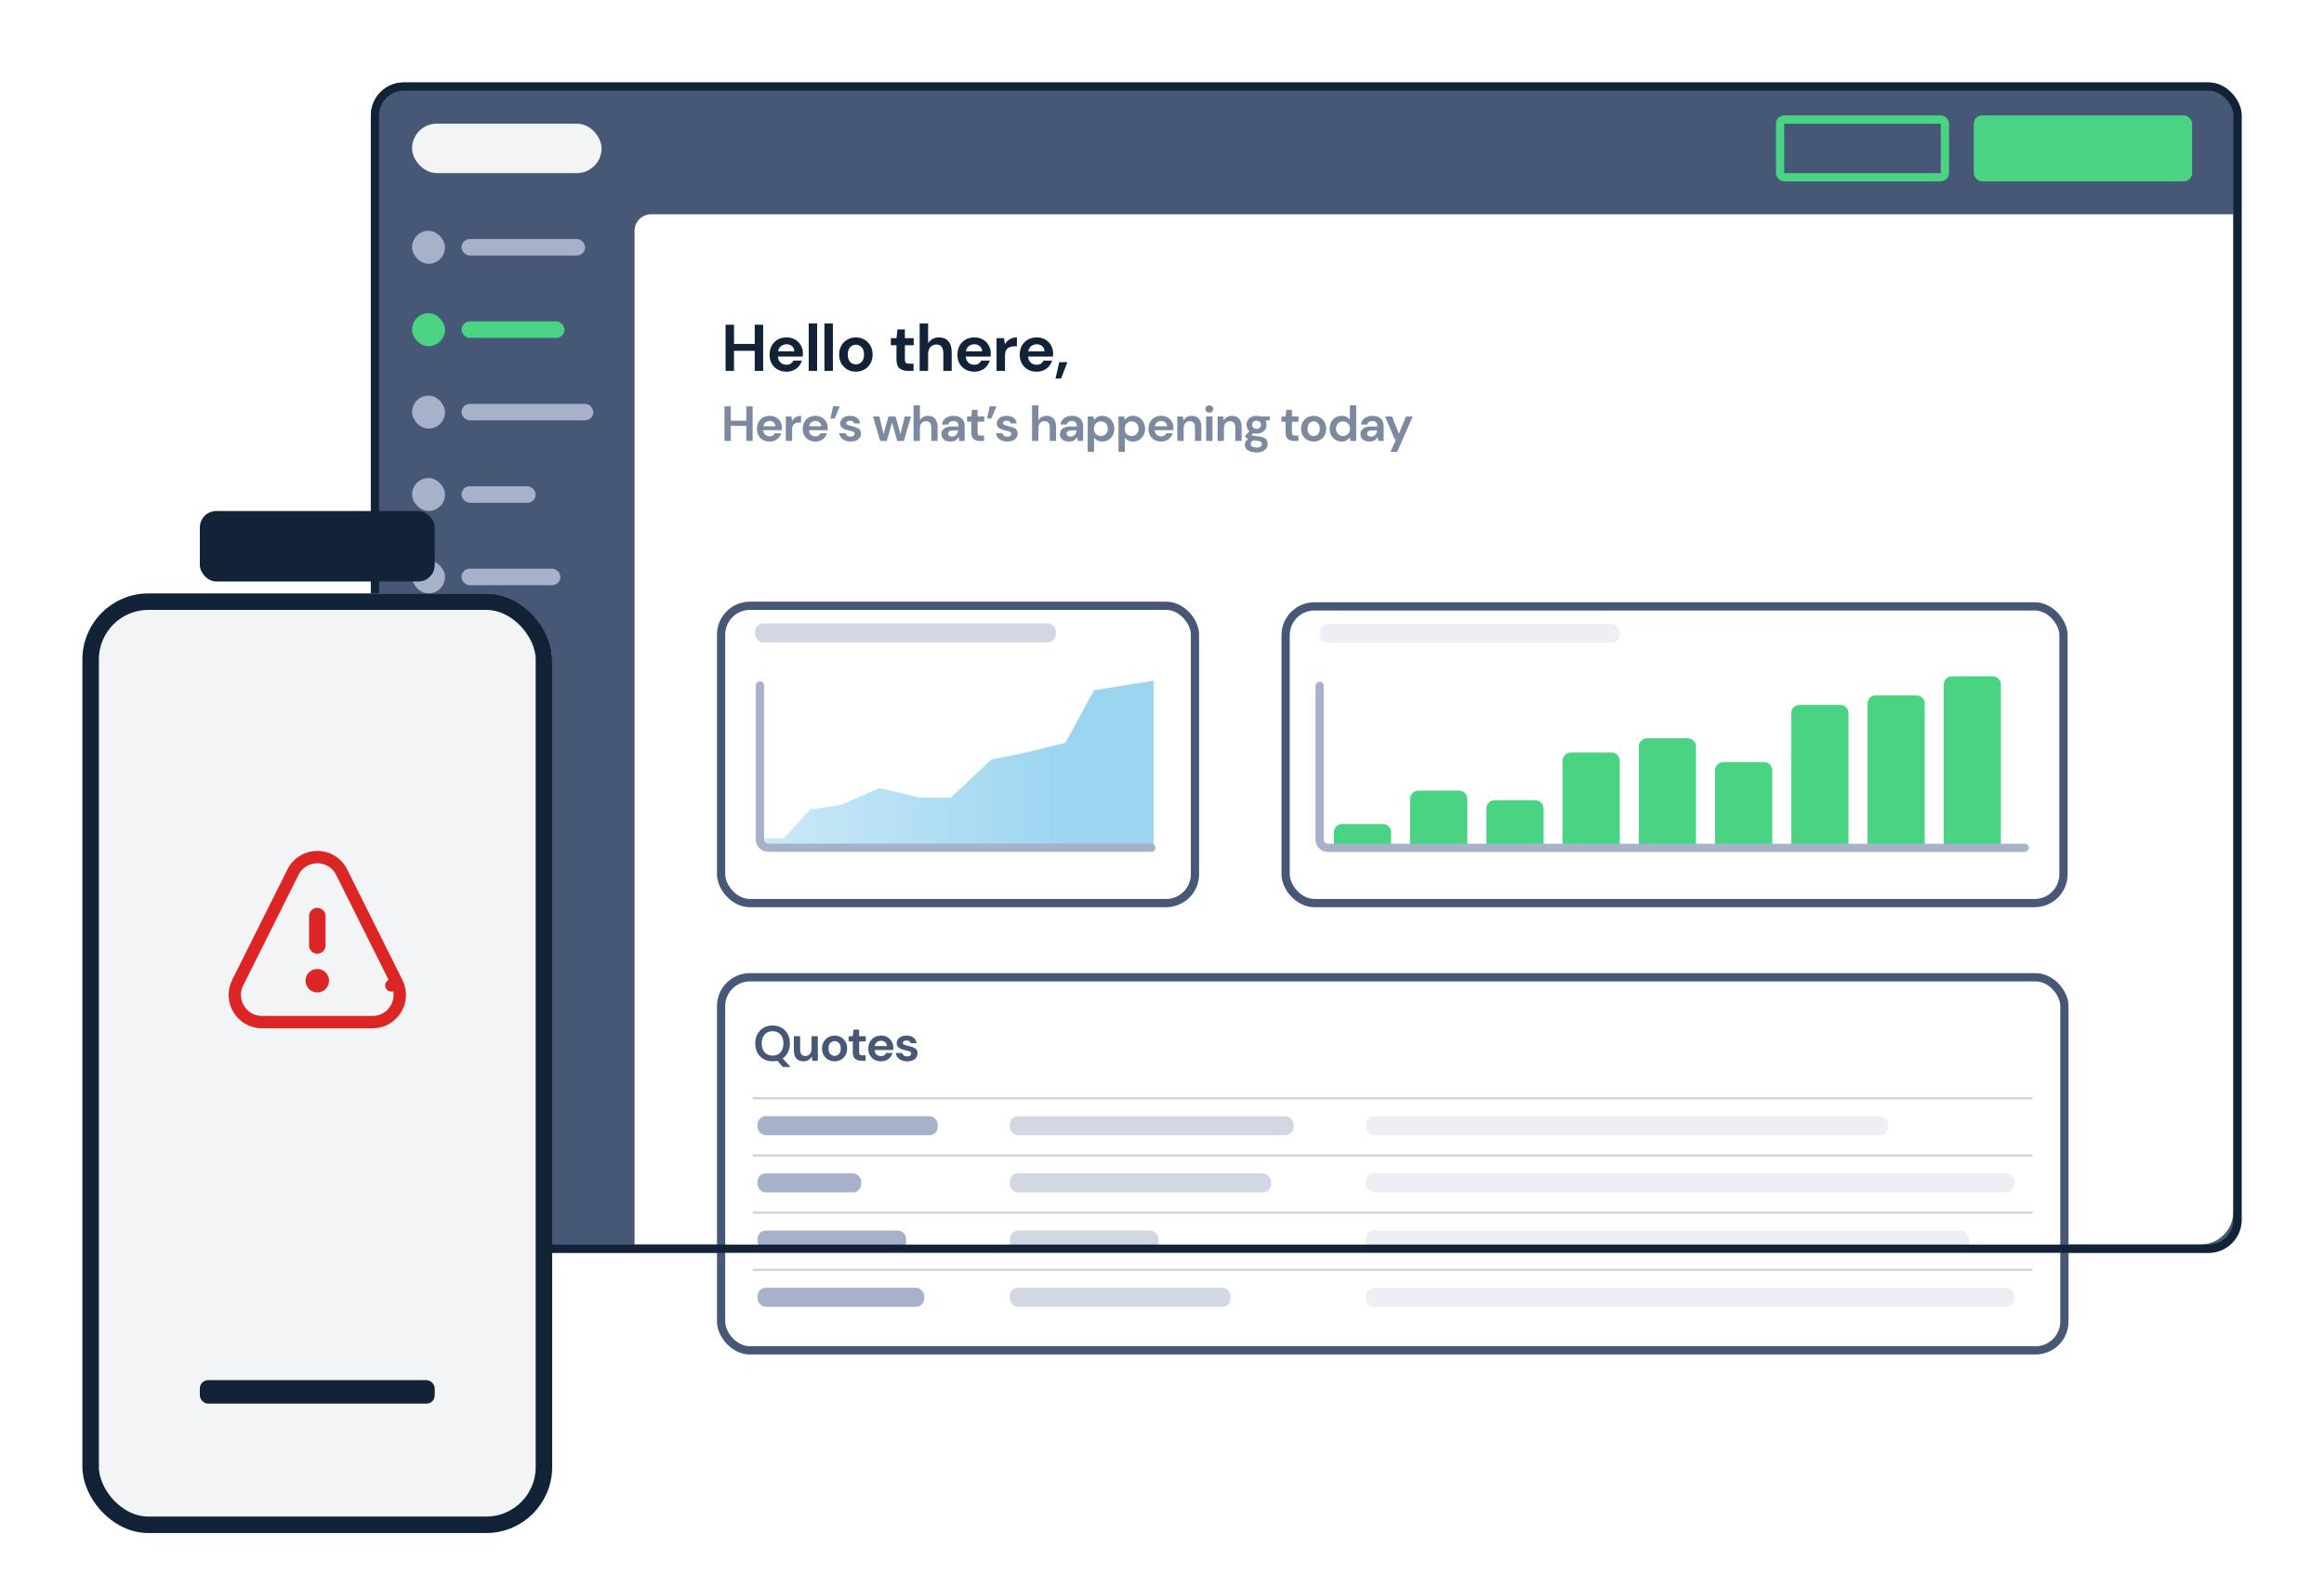 <svg width="564" height="382" viewBox="0 0 564 382" fill="none" xmlns="http://www.w3.org/2000/svg">
<g filter="url(#filter0_d)">
<rect x="90" width="454" height="284" rx="8" fill="#465876"/>
<path d="M154 36C154 33.791 155.791 32 158 32H542V274C542 278.418 538.418 282 534 282H154V36Z" fill="white"/>
<g filter="url(#filter1_d)">
<rect x="175" y="207.139" width="326" height="90.533" rx="7" fill="white" stroke="#465876" stroke-width="2"/>
<path d="M187.499 227.536C186.659 227.536 185.923 227.352 185.291 226.984C184.667 226.616 184.175 226.108 183.815 225.46C183.463 224.804 183.287 224.048 183.287 223.192C183.287 222.336 183.463 221.584 183.815 220.936C184.175 220.28 184.667 219.768 185.291 219.4C185.923 219.032 186.659 218.848 187.499 218.848C188.331 218.848 189.063 219.032 189.695 219.4C190.327 219.768 190.819 220.28 191.171 220.936C191.523 221.584 191.699 222.336 191.699 223.192C191.699 223.992 191.543 224.708 191.231 225.34C190.919 225.964 190.487 226.46 189.935 226.828L191.879 228.916H189.971L188.651 227.404C188.283 227.492 187.899 227.536 187.499 227.536ZM187.499 226.156C188.299 226.156 188.935 225.892 189.407 225.364C189.887 224.836 190.127 224.112 190.127 223.192C190.127 222.272 189.887 221.548 189.407 221.02C188.935 220.492 188.299 220.228 187.499 220.228C186.699 220.228 186.059 220.492 185.579 221.02C185.099 221.548 184.859 222.272 184.859 223.192C184.859 224.112 185.099 224.836 185.579 225.364C186.059 225.892 186.699 226.156 187.499 226.156ZM194.985 227.536C194.241 227.536 193.665 227.304 193.257 226.84C192.857 226.376 192.657 225.696 192.657 224.8V221.44H194.181V224.656C194.181 225.168 194.285 225.56 194.493 225.832C194.701 226.104 195.029 226.24 195.477 226.24C195.901 226.24 196.249 226.088 196.521 225.784C196.801 225.48 196.941 225.056 196.941 224.512V221.44H198.477V227.392H197.121L197.001 226.384C196.817 226.736 196.549 227.016 196.197 227.224C195.853 227.432 195.449 227.536 194.985 227.536ZM202.549 227.536C201.973 227.536 201.453 227.404 200.989 227.14C200.533 226.876 200.169 226.512 199.897 226.048C199.633 225.576 199.501 225.032 199.501 224.416C199.501 223.8 199.637 223.26 199.909 222.796C200.181 222.324 200.545 221.956 201.001 221.692C201.465 221.428 201.985 221.296 202.561 221.296C203.129 221.296 203.641 221.428 204.097 221.692C204.561 221.956 204.925 222.324 205.189 222.796C205.461 223.26 205.597 223.8 205.597 224.416C205.597 225.032 205.461 225.576 205.189 226.048C204.925 226.512 204.561 226.876 204.097 227.14C203.633 227.404 203.117 227.536 202.549 227.536ZM202.549 226.204C202.949 226.204 203.297 226.056 203.593 225.76C203.889 225.456 204.037 225.008 204.037 224.416C204.037 223.824 203.889 223.38 203.593 223.084C203.297 222.78 202.953 222.628 202.561 222.628C202.153 222.628 201.801 222.78 201.505 223.084C201.217 223.38 201.073 223.824 201.073 224.416C201.073 225.008 201.217 225.456 201.505 225.76C201.801 226.056 202.149 226.204 202.549 226.204ZM209.028 227.392C208.404 227.392 207.904 227.24 207.528 226.936C207.152 226.632 206.964 226.092 206.964 225.316V222.724H205.944V221.44H206.964L207.144 219.844H208.5V221.44H210.108V222.724H208.5V225.328C208.5 225.616 208.56 225.816 208.68 225.928C208.808 226.032 209.024 226.084 209.328 226.084H210.072V227.392H209.028ZM213.807 227.536C213.207 227.536 212.675 227.408 212.211 227.152C211.747 226.896 211.383 226.536 211.119 226.072C210.855 225.608 210.723 225.072 210.723 224.464C210.723 223.848 210.851 223.3 211.107 222.82C211.371 222.34 211.731 221.968 212.187 221.704C212.651 221.432 213.195 221.296 213.819 221.296C214.403 221.296 214.919 221.424 215.367 221.68C215.815 221.936 216.163 222.288 216.411 222.736C216.667 223.176 216.795 223.668 216.795 224.212C216.795 224.3 216.791 224.392 216.783 224.488C216.783 224.584 216.779 224.684 216.771 224.788H212.247C212.279 225.252 212.439 225.616 212.727 225.88C213.023 226.144 213.379 226.276 213.795 226.276C214.107 226.276 214.367 226.208 214.575 226.072C214.791 225.928 214.951 225.744 215.055 225.52H216.615C216.503 225.896 216.315 226.24 216.051 226.552C215.795 226.856 215.475 227.096 215.091 227.272C214.715 227.448 214.287 227.536 213.807 227.536ZM213.819 222.544C213.443 222.544 213.111 222.652 212.823 222.868C212.535 223.076 212.351 223.396 212.271 223.828H215.235C215.211 223.436 215.067 223.124 214.803 222.892C214.539 222.66 214.211 222.544 213.819 222.544ZM220.187 227.536C219.659 227.536 219.195 227.452 218.795 227.284C218.395 227.108 218.075 226.868 217.835 226.564C217.595 226.26 217.451 225.908 217.403 225.508H218.951C218.999 225.74 219.127 225.94 219.335 226.108C219.551 226.268 219.827 226.348 220.163 226.348C220.499 226.348 220.743 226.28 220.895 226.144C221.055 226.008 221.135 225.852 221.135 225.676C221.135 225.42 221.023 225.248 220.799 225.16C220.575 225.064 220.263 224.972 219.863 224.884C219.607 224.828 219.347 224.76 219.083 224.68C218.819 224.6 218.575 224.5 218.351 224.38C218.135 224.252 217.959 224.092 217.823 223.9C217.687 223.7 217.619 223.456 217.619 223.168C217.619 222.64 217.827 222.196 218.243 221.836C218.667 221.476 219.259 221.296 220.019 221.296C220.723 221.296 221.283 221.46 221.699 221.788C222.123 222.116 222.375 222.568 222.455 223.144H221.003C220.915 222.704 220.583 222.484 220.007 222.484C219.719 222.484 219.495 222.54 219.335 222.652C219.183 222.764 219.107 222.904 219.107 223.072C219.107 223.248 219.223 223.388 219.455 223.492C219.687 223.596 219.995 223.692 220.379 223.78C220.795 223.876 221.175 223.984 221.519 224.104C221.871 224.216 222.151 224.388 222.359 224.62C222.567 224.844 222.671 225.168 222.671 225.592C222.679 225.96 222.583 226.292 222.383 226.588C222.183 226.884 221.895 227.116 221.519 227.284C221.143 227.452 220.699 227.536 220.187 227.536Z" fill="#465876"/>
<rect width="310.507" height="0.578" transform="translate(182.747 236.212)" fill="#D1D5DB"/>
<rect width="310.507" height="0.578" transform="translate(182.747 250.092)" fill="#D1D5DB"/>
<rect width="310.507" height="0.578" transform="translate(182.747 263.972)" fill="#D1D5DB"/>
<rect width="310.507" height="0.578" transform="translate(182.747 277.852)" fill="#D1D5DB"/>
<rect x="183.84" y="240.839" width="43.733" height="4.627" rx="2" fill="#A8B1CA"/>
<rect opacity="0.5" x="245.067" y="240.839" width="68.88" height="4.627" rx="2" fill="#A8B1CA"/>
<rect opacity="0.2" x="331.44" y="240.839" width="126.827" height="4.627" rx="2" fill="#A8B1CA"/>
<rect x="183.84" y="254.719" width="25.147" height="4.627" rx="2" fill="#A8B1CA"/>
<rect opacity="0.5" x="245.067" y="254.719" width="63.413" height="4.627" rx="2" fill="#A8B1CA"/>
<rect opacity="0.2" x="331.44" y="254.719" width="157.44" height="4.627" rx="2" fill="#A8B1CA"/>
<rect x="183.84" y="268.599" width="36.08" height="4.627" rx="2" fill="#A8B1CA"/>
<rect opacity="0.5" x="245.067" y="268.599" width="36.08" height="4.627" rx="2" fill="#A8B1CA"/>
<rect opacity="0.2" x="331.44" y="268.599" width="146.507" height="4.627" rx="2" fill="#A8B1CA"/>
<rect x="183.84" y="282.479" width="40.453" height="4.627" rx="2" fill="#A8B1CA"/>
<rect opacity="0.5" x="245.067" y="282.479" width="53.573" height="4.627" rx="2" fill="#A8B1CA"/>
<rect opacity="0.2" x="331.44" y="282.479" width="157.44" height="4.627" rx="2" fill="#A8B1CA"/>
</g>
<g filter="url(#filter2_d)">
<g filter="url(#filter3_d)">
<rect x="311" y="112.139" width="190.781" height="74" rx="8" fill="white"/>
<rect x="312" y="113.139" width="188.781" height="72" rx="7" stroke="#465876" stroke-width="2"/>
</g>
<path d="M323.719 171.951C323.719 170.847 324.614 169.951 325.719 169.951H335.594C336.698 169.951 337.594 170.847 337.594 171.951V175.732H323.719V171.951Z" fill="#4AD382"/>
<path d="M342.219 163.857C342.219 162.753 343.114 161.857 344.219 161.857H354.094C355.198 161.857 356.094 162.753 356.094 163.857V175.732H342.219V163.857Z" fill="#4AD382"/>
<path d="M360.719 166.17C360.719 165.065 361.614 164.17 362.719 164.17H372.594C373.698 164.17 374.594 165.065 374.594 166.17V175.732H360.719V166.17Z" fill="#4AD382"/>
<path d="M379.219 154.607C379.219 153.503 380.114 152.607 381.219 152.607H391.094C392.198 152.607 393.094 153.503 393.094 154.607V175.732H379.219V154.607Z" fill="#4AD382"/>
<path d="M397.719 151.139C397.719 150.034 398.614 149.139 399.719 149.139H409.594C410.698 149.139 411.594 150.034 411.594 151.139V175.732H397.719V151.139Z" fill="#4AD382"/>
<path d="M416.219 156.92C416.219 155.815 417.114 154.92 418.219 154.92H428.094C429.198 154.92 430.094 155.815 430.094 156.92V175.732H416.219V156.92Z" fill="#4AD382"/>
<path d="M434.719 143.045C434.719 141.94 435.614 141.045 436.719 141.045H446.594C447.698 141.045 448.594 141.94 448.594 143.045V175.732H434.719V143.045Z" fill="#4AD382"/>
<path d="M453.219 140.732C453.219 139.628 454.114 138.732 455.219 138.732H465.094C466.198 138.732 467.094 139.628 467.094 140.732V175.732H453.219V140.732Z" fill="#4AD382"/>
<path d="M471.719 136.107C471.719 135.003 472.614 134.107 473.719 134.107H483.594C484.698 134.107 485.594 135.003 485.594 136.107V175.732H471.719V136.107Z" fill="#4AD382"/>
<path d="M321.25 136.42C321.25 135.868 320.802 135.42 320.25 135.42C319.698 135.42 319.25 135.868 319.25 136.42L321.25 136.42ZM491.375 176.732C491.927 176.732 492.375 176.285 492.375 175.732C492.375 175.18 491.927 174.732 491.375 174.732L491.375 176.732ZM363.031 175.732L363.031 174.732L363.031 175.732ZM322.25 175.732L322.25 176.732L322.25 175.732ZM319.25 136.42L319.25 173.732L321.25 173.732L321.25 136.42L319.25 136.42ZM322.25 176.732L363.031 176.732L363.031 174.732L322.25 174.732L322.25 176.732ZM363.031 176.732L491.375 176.732L491.375 174.732L363.031 174.732L363.031 176.732ZM319.25 173.732C319.25 175.389 320.593 176.732 322.25 176.732L322.25 174.732C321.698 174.732 321.25 174.285 321.25 173.732L319.25 173.732Z" fill="#A8B1CA"/>
<rect opacity="0.2" x="320.25" y="121.389" width="72.844" height="4.625" rx="2" fill="#A8B1CA"/>
</g>
<g filter="url(#filter4_d)">
<g filter="url(#filter5_d)">
<rect x="174" y="112" width="117" height="74.139" rx="8" fill="white"/>
<rect x="175" y="113" width="115" height="72.139" rx="7" stroke="#465876" stroke-width="2"/>
</g>
<rect opacity="0.5" x="183.267" y="121.267" width="72.98" height="4.634" rx="2" fill="#A8B1CA"/>
<path opacity="0.5" d="M190.218 173.396H184.426V175.713H279.995V135.168L265.515 137.485L258.564 150.228L249.297 152.544L240.609 154.282L230.762 163.549H223.233L213.386 161.233L204.119 165.287L196.589 166.445L190.218 173.396Z" fill="url(#paint0_linear)"/>
<path d="M185.426 136.327C185.426 135.774 184.978 135.327 184.426 135.327C183.874 135.327 183.426 135.774 183.426 136.327L185.426 136.327ZM279.416 176.713C279.968 176.713 280.416 176.265 280.416 175.713C280.416 175.161 279.968 174.713 279.416 174.713L279.416 176.713ZM227.287 175.713L227.287 174.713L227.287 175.713ZM186.426 175.713L186.426 174.713L186.426 175.713ZM183.426 136.327L183.426 173.713L185.426 173.713L185.426 136.327L183.426 136.327ZM186.426 176.713L227.287 176.713L227.287 174.713L186.426 174.713L186.426 176.713ZM227.287 176.713L279.416 176.713L279.416 174.713L227.287 174.713L227.287 176.713ZM183.426 173.713C183.426 175.37 184.769 176.713 186.426 176.713L186.426 174.713C185.874 174.713 185.426 174.265 185.426 173.713L183.426 173.713Z" fill="#A8B1CA"/>
</g>
<path d="M176.088 70V58.8H178.136V63.456H183.16V58.8H185.208V70H183.16V65.12H178.136V70H176.088ZM190.873 70.192C190.073 70.192 189.364 70.021 188.745 69.68C188.126 69.339 187.641 68.859 187.289 68.24C186.937 67.621 186.761 66.907 186.761 66.096C186.761 65.275 186.932 64.544 187.273 63.904C187.625 63.264 188.105 62.768 188.713 62.416C189.332 62.053 190.057 61.872 190.889 61.872C191.668 61.872 192.356 62.043 192.953 62.384C193.55 62.725 194.014 63.195 194.345 63.792C194.686 64.379 194.857 65.035 194.857 65.76C194.857 65.877 194.852 66 194.841 66.128C194.841 66.256 194.836 66.389 194.825 66.528H188.793C188.836 67.147 189.049 67.632 189.433 67.984C189.828 68.336 190.302 68.512 190.857 68.512C191.273 68.512 191.62 68.421 191.897 68.24C192.185 68.048 192.398 67.803 192.537 67.504H194.617C194.468 68.005 194.217 68.464 193.865 68.88C193.524 69.285 193.097 69.605 192.585 69.84C192.084 70.075 191.513 70.192 190.873 70.192ZM190.889 63.536C190.388 63.536 189.945 63.68 189.561 63.968C189.177 64.245 188.932 64.672 188.825 65.248H192.777C192.745 64.725 192.553 64.309 192.201 64C191.849 63.691 191.412 63.536 190.889 63.536ZM196.259 70V58.48H198.307V70H196.259ZM200.08 70V58.48H202.128V70H200.08ZM207.709 70.192C206.941 70.192 206.247 70.016 205.629 69.664C205.021 69.312 204.535 68.827 204.173 68.208C203.821 67.579 203.645 66.853 203.645 66.032C203.645 65.211 203.826 64.491 204.189 63.872C204.551 63.243 205.037 62.752 205.645 62.4C206.263 62.048 206.957 61.872 207.725 61.872C208.482 61.872 209.165 62.048 209.773 62.4C210.391 62.752 210.877 63.243 211.229 63.872C211.591 64.491 211.773 65.211 211.773 66.032C211.773 66.853 211.591 67.579 211.229 68.208C210.877 68.827 210.391 69.312 209.773 69.664C209.154 70.016 208.466 70.192 207.709 70.192ZM207.709 68.416C208.242 68.416 208.706 68.219 209.101 67.824C209.495 67.419 209.693 66.821 209.693 66.032C209.693 65.243 209.495 64.651 209.101 64.256C208.706 63.851 208.247 63.648 207.725 63.648C207.181 63.648 206.711 63.851 206.317 64.256C205.933 64.651 205.741 65.243 205.741 66.032C205.741 66.821 205.933 67.419 206.317 67.824C206.711 68.219 207.175 68.416 207.709 68.416ZM220.312 70C219.48 70 218.814 69.797 218.312 69.392C217.811 68.987 217.56 68.267 217.56 67.232V63.776H216.2V62.064H217.56L217.8 59.936H219.608V62.064H221.752V63.776H219.608V67.248C219.608 67.632 219.688 67.899 219.848 68.048C220.019 68.187 220.307 68.256 220.712 68.256H221.704V70H220.312ZM223.191 70V58.48H225.239V63.28C225.505 62.843 225.863 62.501 226.311 62.256C226.769 62 227.292 61.872 227.879 61.872C228.86 61.872 229.617 62.181 230.151 62.8C230.695 63.419 230.967 64.325 230.967 65.52V70H228.935V65.712C228.935 65.029 228.796 64.507 228.519 64.144C228.252 63.781 227.825 63.6 227.239 63.6C226.663 63.6 226.183 63.803 225.799 64.208C225.425 64.613 225.239 65.179 225.239 65.904V70H223.191ZM236.461 70.192C235.661 70.192 234.952 70.021 234.333 69.68C233.714 69.339 233.229 68.859 232.877 68.24C232.525 67.621 232.349 66.907 232.349 66.096C232.349 65.275 232.52 64.544 232.861 63.904C233.213 63.264 233.693 62.768 234.301 62.416C234.92 62.053 235.645 61.872 236.477 61.872C237.256 61.872 237.944 62.043 238.541 62.384C239.138 62.725 239.602 63.195 239.933 63.792C240.274 64.379 240.445 65.035 240.445 65.76C240.445 65.877 240.44 66 240.429 66.128C240.429 66.256 240.424 66.389 240.413 66.528H234.381C234.424 67.147 234.637 67.632 235.021 67.984C235.416 68.336 235.89 68.512 236.445 68.512C236.861 68.512 237.208 68.421 237.485 68.24C237.773 68.048 237.986 67.803 238.125 67.504H240.205C240.056 68.005 239.805 68.464 239.453 68.88C239.112 69.285 238.685 69.605 238.173 69.84C237.672 70.075 237.101 70.192 236.461 70.192ZM236.477 63.536C235.976 63.536 235.533 63.68 235.149 63.968C234.765 64.245 234.52 64.672 234.413 65.248H238.365C238.333 64.725 238.141 64.309 237.789 64C237.437 63.691 237 63.536 236.477 63.536ZM241.848 70V62.064H243.672L243.864 63.552C244.152 63.04 244.541 62.635 245.032 62.336C245.533 62.027 246.12 61.872 246.792 61.872V64.032H246.216C245.768 64.032 245.368 64.101 245.016 64.24C244.664 64.379 244.386 64.619 244.184 64.96C243.992 65.301 243.896 65.776 243.896 66.384V70H241.848ZM251.587 70.192C250.787 70.192 250.077 70.021 249.459 69.68C248.84 69.339 248.355 68.859 248.003 68.24C247.651 67.621 247.475 66.907 247.475 66.096C247.475 65.275 247.645 64.544 247.987 63.904C248.339 63.264 248.819 62.768 249.427 62.416C250.045 62.053 250.771 61.872 251.603 61.872C252.381 61.872 253.069 62.043 253.667 62.384C254.264 62.725 254.728 63.195 255.059 63.792C255.4 64.379 255.571 65.035 255.571 65.76C255.571 65.877 255.565 66 255.555 66.128C255.555 66.256 255.549 66.389 255.539 66.528H249.507C249.549 67.147 249.763 67.632 250.147 67.984C250.541 68.336 251.016 68.512 251.571 68.512C251.987 68.512 252.333 68.421 252.611 68.24C252.899 68.048 253.112 67.803 253.251 67.504H255.331C255.181 68.005 254.931 68.464 254.579 68.88C254.237 69.285 253.811 69.605 253.299 69.84C252.797 70.075 252.227 70.192 251.587 70.192ZM251.603 63.536C251.101 63.536 250.659 63.68 250.275 63.968C249.891 64.245 249.645 64.672 249.539 65.248H253.491C253.459 64.725 253.267 64.309 252.915 64C252.563 63.691 252.125 63.536 251.603 63.536ZM256.157 71.856L257.069 67.872H259.053L257.501 71.856H256.157Z" fill="#132337"/>
<path opacity="0.7" d="M175.816 87V78.6H177.352V82.092H181.12V78.6H182.656V87H181.12V83.34H177.352V87H175.816ZM186.785 87.144C186.185 87.144 185.653 87.016 185.189 86.76C184.725 86.504 184.361 86.144 184.097 85.68C183.833 85.216 183.701 84.68 183.701 84.072C183.701 83.456 183.829 82.908 184.085 82.428C184.349 81.948 184.709 81.576 185.165 81.312C185.629 81.04 186.173 80.904 186.797 80.904C187.381 80.904 187.897 81.032 188.345 81.288C188.793 81.544 189.141 81.896 189.389 82.344C189.645 82.784 189.773 83.276 189.773 83.82C189.773 83.908 189.769 84 189.761 84.096C189.761 84.192 189.757 84.292 189.749 84.396H185.225C185.257 84.86 185.417 85.224 185.705 85.488C186.001 85.752 186.357 85.884 186.773 85.884C187.085 85.884 187.345 85.816 187.553 85.68C187.769 85.536 187.929 85.352 188.033 85.128H189.593C189.481 85.504 189.293 85.848 189.029 86.16C188.773 86.464 188.453 86.704 188.069 86.88C187.693 87.056 187.265 87.144 186.785 87.144ZM186.797 82.152C186.421 82.152 186.089 82.26 185.801 82.476C185.513 82.684 185.329 83.004 185.249 83.436H188.213C188.189 83.044 188.045 82.732 187.781 82.5C187.517 82.268 187.189 82.152 186.797 82.152ZM190.705 87V81.048H192.073L192.217 82.164C192.433 81.78 192.725 81.476 193.093 81.252C193.469 81.02 193.909 80.904 194.413 80.904V82.524H193.981C193.645 82.524 193.345 82.576 193.081 82.68C192.817 82.784 192.609 82.964 192.457 83.22C192.313 83.476 192.241 83.832 192.241 84.288V87H190.705ZM197.889 87.144C197.289 87.144 196.757 87.016 196.293 86.76C195.829 86.504 195.465 86.144 195.201 85.68C194.937 85.216 194.805 84.68 194.805 84.072C194.805 83.456 194.933 82.908 195.189 82.428C195.453 81.948 195.813 81.576 196.269 81.312C196.733 81.04 197.277 80.904 197.901 80.904C198.485 80.904 199.001 81.032 199.449 81.288C199.897 81.544 200.245 81.896 200.493 82.344C200.749 82.784 200.877 83.276 200.877 83.82C200.877 83.908 200.873 84 200.865 84.096C200.865 84.192 200.861 84.292 200.853 84.396H196.329C196.361 84.86 196.521 85.224 196.809 85.488C197.105 85.752 197.461 85.884 197.877 85.884C198.189 85.884 198.449 85.816 198.657 85.68C198.873 85.536 199.033 85.352 199.137 85.128H200.697C200.585 85.504 200.397 85.848 200.133 86.16C199.877 86.464 199.557 86.704 199.173 86.88C198.797 87.056 198.369 87.144 197.889 87.144ZM197.901 82.152C197.525 82.152 197.193 82.26 196.905 82.476C196.617 82.684 196.433 83.004 196.353 83.436H199.317C199.293 83.044 199.149 82.732 198.885 82.5C198.621 82.268 198.293 82.152 197.901 82.152ZM201.521 81.552L202.181 78.6H203.801L202.577 81.552H201.521ZM206.463 87.144C205.935 87.144 205.471 87.06 205.071 86.892C204.671 86.716 204.351 86.476 204.111 86.172C203.871 85.868 203.727 85.516 203.679 85.116H205.227C205.275 85.348 205.403 85.548 205.611 85.716C205.827 85.876 206.103 85.956 206.439 85.956C206.775 85.956 207.019 85.888 207.171 85.752C207.331 85.616 207.411 85.46 207.411 85.284C207.411 85.028 207.299 84.856 207.075 84.768C206.851 84.672 206.539 84.58 206.139 84.492C205.883 84.436 205.623 84.368 205.359 84.288C205.095 84.208 204.851 84.108 204.627 83.988C204.411 83.86 204.235 83.7 204.099 83.508C203.963 83.308 203.895 83.064 203.895 82.776C203.895 82.248 204.103 81.804 204.519 81.444C204.943 81.084 205.535 80.904 206.295 80.904C206.999 80.904 207.559 81.068 207.975 81.396C208.399 81.724 208.651 82.176 208.731 82.752H207.279C207.191 82.312 206.859 82.092 206.283 82.092C205.995 82.092 205.771 82.148 205.611 82.26C205.459 82.372 205.383 82.512 205.383 82.68C205.383 82.856 205.499 82.996 205.731 83.1C205.963 83.204 206.271 83.3 206.655 83.388C207.071 83.484 207.451 83.592 207.795 83.712C208.147 83.824 208.427 83.996 208.635 84.228C208.843 84.452 208.947 84.776 208.947 85.2C208.955 85.568 208.859 85.9 208.659 86.196C208.459 86.492 208.171 86.724 207.795 86.892C207.419 87.06 206.975 87.144 206.463 87.144ZM213.611 87L211.871 81.048H213.395L214.427 85.332L215.627 81.048H217.331L218.531 85.332L219.576 81.048H221.099L219.348 87H217.751L216.479 82.548L215.207 87H213.611ZM221.709 87V78.36H223.245V81.96C223.445 81.632 223.713 81.376 224.049 81.192C224.393 81 224.785 80.904 225.225 80.904C225.961 80.904 226.529 81.136 226.929 81.6C227.337 82.064 227.541 82.744 227.541 83.64V87H226.017V83.784C226.017 83.272 225.913 82.88 225.705 82.608C225.505 82.336 225.185 82.2 224.745 82.2C224.313 82.2 223.953 82.352 223.665 82.656C223.385 82.96 223.245 83.384 223.245 83.928V87H221.709ZM230.701 87.144C230.189 87.144 229.769 87.064 229.441 86.904C229.113 86.736 228.869 86.516 228.709 86.244C228.549 85.972 228.469 85.672 228.469 85.344C228.469 84.792 228.685 84.344 229.117 84C229.549 83.656 230.197 83.484 231.061 83.484H232.573V83.34C232.573 82.932 232.457 82.632 232.225 82.44C231.993 82.248 231.705 82.152 231.361 82.152C231.049 82.152 230.777 82.228 230.545 82.38C230.313 82.524 230.169 82.74 230.113 83.028H228.613C228.653 82.596 228.797 82.22 229.045 81.9C229.301 81.58 229.629 81.336 230.029 81.168C230.429 80.992 230.877 80.904 231.373 80.904C232.221 80.904 232.889 81.116 233.377 81.54C233.865 81.964 234.109 82.564 234.109 83.34V87H232.801L232.657 86.04C232.481 86.36 232.233 86.624 231.913 86.832C231.601 87.04 231.197 87.144 230.701 87.144ZM231.049 85.944C231.489 85.944 231.829 85.8 232.069 85.512C232.317 85.224 232.473 84.868 232.537 84.444H231.229C230.821 84.444 230.529 84.52 230.353 84.672C230.177 84.816 230.089 84.996 230.089 85.212C230.089 85.444 230.177 85.624 230.353 85.752C230.529 85.88 230.761 85.944 231.049 85.944ZM237.785 87C237.161 87 236.661 86.848 236.285 86.544C235.909 86.24 235.721 85.7 235.721 84.924V82.332H234.701V81.048H235.721L235.901 79.452H237.257V81.048H238.865V82.332H237.257V84.936C237.257 85.224 237.317 85.424 237.437 85.536C237.565 85.64 237.781 85.692 238.085 85.692H238.829V87H237.785ZM239.536 81.552L240.196 78.6H241.816L240.592 81.552H239.536ZM244.479 87.144C243.951 87.144 243.487 87.06 243.087 86.892C242.687 86.716 242.367 86.476 242.127 86.172C241.887 85.868 241.743 85.516 241.695 85.116H243.243C243.291 85.348 243.419 85.548 243.627 85.716C243.843 85.876 244.119 85.956 244.455 85.956C244.791 85.956 245.035 85.888 245.187 85.752C245.347 85.616 245.427 85.46 245.427 85.284C245.427 85.028 245.315 84.856 245.091 84.768C244.867 84.672 244.555 84.58 244.155 84.492C243.899 84.436 243.639 84.368 243.375 84.288C243.111 84.208 242.867 84.108 242.643 83.988C242.427 83.86 242.251 83.7 242.115 83.508C241.979 83.308 241.911 83.064 241.911 82.776C241.911 82.248 242.119 81.804 242.535 81.444C242.959 81.084 243.551 80.904 244.311 80.904C245.015 80.904 245.575 81.068 245.991 81.396C246.415 81.724 246.667 82.176 246.747 82.752H245.295C245.207 82.312 244.875 82.092 244.299 82.092C244.011 82.092 243.787 82.148 243.627 82.26C243.475 82.372 243.399 82.512 243.399 82.68C243.399 82.856 243.515 82.996 243.747 83.1C243.979 83.204 244.287 83.3 244.671 83.388C245.087 83.484 245.467 83.592 245.811 83.712C246.163 83.824 246.443 83.996 246.651 84.228C246.859 84.452 246.963 84.776 246.963 85.2C246.971 85.568 246.875 85.9 246.675 86.196C246.475 86.492 246.187 86.724 245.811 86.892C245.435 87.06 244.991 87.144 244.479 87.144ZM250.463 87V78.36H251.999V81.96C252.199 81.632 252.467 81.376 252.803 81.192C253.147 81 253.539 80.904 253.979 80.904C254.715 80.904 255.283 81.136 255.683 81.6C256.091 82.064 256.295 82.744 256.295 83.64V87H254.771V83.784C254.771 83.272 254.667 82.88 254.459 82.608C254.259 82.336 253.939 82.2 253.499 82.2C253.067 82.2 252.707 82.352 252.419 82.656C252.139 82.96 251.999 83.384 251.999 83.928V87H250.463ZM259.455 87.144C258.943 87.144 258.523 87.064 258.195 86.904C257.867 86.736 257.623 86.516 257.463 86.244C257.303 85.972 257.223 85.672 257.223 85.344C257.223 84.792 257.439 84.344 257.871 84C258.303 83.656 258.951 83.484 259.815 83.484H261.327V83.34C261.327 82.932 261.211 82.632 260.979 82.44C260.747 82.248 260.459 82.152 260.115 82.152C259.803 82.152 259.531 82.228 259.299 82.38C259.067 82.524 258.923 82.74 258.867 83.028H257.367C257.407 82.596 257.551 82.22 257.799 81.9C258.055 81.58 258.383 81.336 258.783 81.168C259.183 80.992 259.631 80.904 260.127 80.904C260.975 80.904 261.643 81.116 262.131 81.54C262.619 81.964 262.863 82.564 262.863 83.34V87H261.555L261.411 86.04C261.235 86.36 260.987 86.624 260.667 86.832C260.355 87.04 259.951 87.144 259.455 87.144ZM259.803 85.944C260.243 85.944 260.583 85.8 260.823 85.512C261.071 85.224 261.227 84.868 261.291 84.444H259.983C259.575 84.444 259.283 84.52 259.107 84.672C258.931 84.816 258.843 84.996 258.843 85.212C258.843 85.444 258.931 85.624 259.107 85.752C259.283 85.88 259.515 85.944 259.803 85.944ZM263.969 89.64V81.048H265.337L265.505 81.9C265.697 81.636 265.949 81.404 266.261 81.204C266.581 81.004 266.993 80.904 267.497 80.904C268.057 80.904 268.557 81.04 268.997 81.312C269.437 81.584 269.785 81.956 270.041 82.428C270.297 82.9 270.425 83.436 270.425 84.036C270.425 84.636 270.297 85.172 270.041 85.644C269.785 86.108 269.437 86.476 268.997 86.748C268.557 87.012 268.057 87.144 267.497 87.144C267.049 87.144 266.657 87.06 266.321 86.892C265.985 86.724 265.713 86.488 265.505 86.184V89.64H263.969ZM267.173 85.8C267.661 85.8 268.065 85.636 268.385 85.308C268.705 84.98 268.865 84.556 268.865 84.036C268.865 83.516 268.705 83.088 268.385 82.752C268.065 82.416 267.661 82.248 267.173 82.248C266.677 82.248 266.269 82.416 265.949 82.752C265.637 83.08 265.481 83.504 265.481 84.024C265.481 84.544 265.637 84.972 265.949 85.308C266.269 85.636 266.677 85.8 267.173 85.8ZM271.437 89.64V81.048H272.805L272.973 81.9C273.165 81.636 273.417 81.404 273.729 81.204C274.049 81.004 274.461 80.904 274.965 80.904C275.525 80.904 276.025 81.04 276.465 81.312C276.905 81.584 277.253 81.956 277.509 82.428C277.765 82.9 277.893 83.436 277.893 84.036C277.893 84.636 277.765 85.172 277.509 85.644C277.253 86.108 276.905 86.476 276.465 86.748C276.025 87.012 275.525 87.144 274.965 87.144C274.517 87.144 274.125 87.06 273.789 86.892C273.453 86.724 273.181 86.488 272.973 86.184V89.64H271.437ZM274.641 85.8C275.129 85.8 275.533 85.636 275.853 85.308C276.173 84.98 276.333 84.556 276.333 84.036C276.333 83.516 276.173 83.088 275.853 82.752C275.533 82.416 275.129 82.248 274.641 82.248C274.145 82.248 273.737 82.416 273.417 82.752C273.105 83.08 272.949 83.504 272.949 84.024C272.949 84.544 273.105 84.972 273.417 85.308C273.737 85.636 274.145 85.8 274.641 85.8ZM281.797 87.144C281.197 87.144 280.665 87.016 280.201 86.76C279.737 86.504 279.373 86.144 279.109 85.68C278.845 85.216 278.713 84.68 278.713 84.072C278.713 83.456 278.841 82.908 279.097 82.428C279.361 81.948 279.721 81.576 280.177 81.312C280.641 81.04 281.185 80.904 281.809 80.904C282.393 80.904 282.909 81.032 283.357 81.288C283.805 81.544 284.153 81.896 284.401 82.344C284.657 82.784 284.785 83.276 284.785 83.82C284.785 83.908 284.781 84 284.773 84.096C284.773 84.192 284.769 84.292 284.761 84.396H280.237C280.269 84.86 280.429 85.224 280.717 85.488C281.013 85.752 281.369 85.884 281.785 85.884C282.097 85.884 282.357 85.816 282.565 85.68C282.781 85.536 282.941 85.352 283.045 85.128H284.605C284.493 85.504 284.305 85.848 284.041 86.16C283.785 86.464 283.465 86.704 283.081 86.88C282.705 87.056 282.277 87.144 281.797 87.144ZM281.809 82.152C281.433 82.152 281.101 82.26 280.813 82.476C280.525 82.684 280.341 83.004 280.261 83.436H283.225C283.201 83.044 283.057 82.732 282.793 82.5C282.529 82.268 282.201 82.152 281.809 82.152ZM285.717 87V81.048H287.073L287.193 82.056C287.377 81.704 287.641 81.424 287.985 81.216C288.337 81.008 288.749 80.904 289.221 80.904C289.957 80.904 290.529 81.136 290.937 81.6C291.345 82.064 291.549 82.744 291.549 83.64V87H290.013V83.784C290.013 83.272 289.909 82.88 289.701 82.608C289.493 82.336 289.169 82.2 288.729 82.2C288.297 82.2 287.941 82.352 287.661 82.656C287.389 82.96 287.253 83.384 287.253 83.928V87H285.717ZM293.486 80.124C293.206 80.124 292.974 80.04 292.79 79.872C292.614 79.704 292.526 79.492 292.526 79.236C292.526 78.98 292.614 78.772 292.79 78.612C292.974 78.444 293.206 78.36 293.486 78.36C293.766 78.36 293.994 78.444 294.17 78.612C294.354 78.772 294.446 78.98 294.446 79.236C294.446 79.492 294.354 79.704 294.17 79.872C293.994 80.04 293.766 80.124 293.486 80.124ZM292.718 87V81.048H294.254V87H292.718ZM295.497 87V81.048H296.853L296.973 82.056C297.157 81.704 297.421 81.424 297.765 81.216C298.117 81.008 298.529 80.904 299.001 80.904C299.737 80.904 300.309 81.136 300.717 81.6C301.125 82.064 301.329 82.744 301.329 83.64V87H299.793V83.784C299.793 83.272 299.689 82.88 299.481 82.608C299.273 82.336 298.949 82.2 298.509 82.2C298.077 82.2 297.721 82.352 297.441 82.656C297.169 82.96 297.033 83.384 297.033 83.928V87H295.497ZM304.958 85.224C304.67 85.224 304.402 85.192 304.154 85.128L303.71 85.572C303.846 85.644 304.03 85.704 304.262 85.752C304.494 85.8 304.87 85.848 305.39 85.896C306.182 85.968 306.758 86.156 307.118 86.46C307.478 86.764 307.658 87.184 307.658 87.72C307.658 88.072 307.562 88.404 307.37 88.716C307.178 89.036 306.882 89.292 306.482 89.484C306.082 89.684 305.57 89.784 304.946 89.784C304.098 89.784 303.414 89.624 302.894 89.304C302.374 88.992 302.114 88.52 302.114 87.888C302.114 87.352 302.374 86.888 302.894 86.496C302.734 86.424 302.594 86.348 302.474 86.268C302.362 86.188 302.262 86.104 302.174 86.016V85.74L303.218 84.636C302.754 84.228 302.522 83.704 302.522 83.064C302.522 82.664 302.618 82.3 302.81 81.972C303.01 81.644 303.29 81.384 303.65 81.192C304.01 81 304.446 80.904 304.958 80.904C305.294 80.904 305.606 80.952 305.894 81.048H308.15V81.984L307.13 82.056C307.29 82.36 307.37 82.696 307.37 83.064C307.37 83.464 307.274 83.828 307.082 84.156C306.89 84.484 306.61 84.744 306.242 84.936C305.882 85.128 305.454 85.224 304.958 85.224ZM304.958 84.048C305.27 84.048 305.526 83.964 305.726 83.796C305.934 83.628 306.038 83.388 306.038 83.076C306.038 82.764 305.934 82.524 305.726 82.356C305.526 82.188 305.27 82.104 304.958 82.104C304.63 82.104 304.366 82.188 304.166 82.356C303.966 82.524 303.866 82.764 303.866 83.076C303.866 83.388 303.966 83.628 304.166 83.796C304.366 83.964 304.63 84.048 304.958 84.048ZM303.518 87.732C303.518 88.028 303.654 88.248 303.926 88.392C304.206 88.544 304.546 88.62 304.946 88.62C305.33 88.62 305.642 88.54 305.882 88.38C306.122 88.228 306.242 88.02 306.242 87.756C306.242 87.54 306.162 87.36 306.002 87.216C305.85 87.072 305.542 86.984 305.078 86.952C304.75 86.928 304.446 86.892 304.166 86.844C303.934 86.972 303.766 87.112 303.662 87.264C303.566 87.416 303.518 87.572 303.518 87.732ZM314.062 87C313.438 87 312.938 86.848 312.562 86.544C312.186 86.24 311.998 85.7 311.998 84.924V82.332H310.978V81.048H311.998L312.178 79.452H313.534V81.048H315.142V82.332H313.534V84.936C313.534 85.224 313.594 85.424 313.714 85.536C313.842 85.64 314.058 85.692 314.362 85.692H315.106V87H314.062ZM318.804 87.144C318.228 87.144 317.708 87.012 317.244 86.748C316.788 86.484 316.424 86.12 316.152 85.656C315.888 85.184 315.756 84.64 315.756 84.024C315.756 83.408 315.892 82.868 316.164 82.404C316.436 81.932 316.8 81.564 317.256 81.3C317.72 81.036 318.24 80.904 318.816 80.904C319.384 80.904 319.896 81.036 320.352 81.3C320.816 81.564 321.18 81.932 321.444 82.404C321.716 82.868 321.852 83.408 321.852 84.024C321.852 84.64 321.716 85.184 321.444 85.656C321.18 86.12 320.816 86.484 320.352 86.748C319.888 87.012 319.372 87.144 318.804 87.144ZM318.804 85.812C319.204 85.812 319.552 85.664 319.848 85.368C320.144 85.064 320.292 84.616 320.292 84.024C320.292 83.432 320.144 82.988 319.848 82.692C319.552 82.388 319.208 82.236 318.816 82.236C318.408 82.236 318.056 82.388 317.76 82.692C317.472 82.988 317.328 83.432 317.328 84.024C317.328 84.616 317.472 85.064 317.76 85.368C318.056 85.664 318.404 85.812 318.804 85.812ZM325.601 87.144C325.041 87.144 324.541 87.008 324.101 86.736C323.661 86.464 323.313 86.092 323.057 85.62C322.801 85.148 322.673 84.612 322.673 84.012C322.673 83.412 322.801 82.88 323.057 82.416C323.313 81.944 323.661 81.576 324.101 81.312C324.541 81.04 325.041 80.904 325.601 80.904C326.049 80.904 326.441 80.988 326.777 81.156C327.113 81.324 327.385 81.56 327.593 81.864V78.36H329.129V87H327.761L327.593 86.148C327.401 86.412 327.145 86.644 326.825 86.844C326.513 87.044 326.105 87.144 325.601 87.144ZM325.925 85.8C326.421 85.8 326.825 85.636 327.137 85.308C327.457 84.972 327.617 84.544 327.617 84.024C327.617 83.504 327.457 83.08 327.137 82.752C326.825 82.416 326.421 82.248 325.925 82.248C325.437 82.248 325.033 82.412 324.713 82.74C324.393 83.068 324.233 83.492 324.233 84.012C324.233 84.532 324.393 84.96 324.713 85.296C325.033 85.632 325.437 85.8 325.925 85.8ZM332.385 87.144C331.873 87.144 331.453 87.064 331.125 86.904C330.797 86.736 330.553 86.516 330.393 86.244C330.233 85.972 330.153 85.672 330.153 85.344C330.153 84.792 330.369 84.344 330.801 84C331.233 83.656 331.881 83.484 332.745 83.484H334.257V83.34C334.257 82.932 334.141 82.632 333.909 82.44C333.677 82.248 333.389 82.152 333.045 82.152C332.733 82.152 332.461 82.228 332.229 82.38C331.997 82.524 331.853 82.74 331.797 83.028H330.297C330.337 82.596 330.481 82.22 330.729 81.9C330.985 81.58 331.313 81.336 331.713 81.168C332.113 80.992 332.561 80.904 333.057 80.904C333.905 80.904 334.573 81.116 335.061 81.54C335.549 81.964 335.793 82.564 335.793 83.34V87H334.485L334.341 86.04C334.165 86.36 333.917 86.624 333.597 86.832C333.285 87.04 332.881 87.144 332.385 87.144ZM332.733 85.944C333.173 85.944 333.513 85.8 333.753 85.512C334.001 85.224 334.157 84.868 334.221 84.444H332.913C332.505 84.444 332.213 84.52 332.037 84.672C331.861 84.816 331.773 84.996 331.773 85.212C331.773 85.444 331.861 85.624 332.037 85.752C332.213 85.88 332.445 85.944 332.733 85.944ZM337.444 89.64L338.824 86.604H338.464L336.148 81.048H337.816L339.484 85.236L341.224 81.048H342.856L339.076 89.64H337.444Z" fill="#465876"/>
<rect x="100" y="36" width="8" height="8" rx="4" fill="#A8B1CA"/>
<rect x="112" y="38" width="30" height="4" rx="2" fill="#A8B1CA"/>
<rect x="100" y="56" width="8" height="8" rx="4" fill="#4AD382"/>
<rect x="112" y="58" width="25" height="4" rx="2" fill="#4AD382"/>
<rect x="100" y="76" width="8" height="8" rx="4" fill="#A8B1CA"/>
<rect x="112" y="78" width="32" height="4" rx="2" fill="#A8B1CA"/>
<rect x="100" y="96" width="8" height="8" rx="4" fill="#A8B1CA"/>
<rect x="112" y="98" width="18" height="4" rx="2" fill="#A8B1CA"/>
<rect x="100" y="116" width="8" height="8" rx="4" fill="#A8B1CA"/>
<rect x="112" y="118" width="24" height="4" rx="2" fill="#A8B1CA"/>
<rect x="100" y="10" width="46" height="12" rx="6" fill="#F3F4F6"/>
<rect x="479" y="8" width="53" height="16" rx="2" fill="#4AD382"/>
<rect x="432" y="9" width="40" height="14" rx="1" stroke="#4AD382" stroke-width="2"/>
<rect x="91" y="1" width="452" height="282" rx="7" stroke="#132337" stroke-width="2"/>
</g>
<g filter="url(#filter6_d)">
<g filter="url(#filter7_d)">
<rect x="20" y="114" width="114" height="228" rx="16" fill="#F3F4F6"/>
<rect x="22" y="116" width="110" height="224" rx="14" stroke="#132337" stroke-width="4"/>
</g>
<rect x="48.5" y="324.9" width="57" height="5.7" rx="2" fill="#132337"/>
<rect x="48.5" y="114" width="57" height="17.1" rx="4" fill="#132337"/>
</g>
<path d="M82.909 211.626L82.909 211.626C80.475 206.759 73.54 206.757 71.105 211.624C71.105 211.624 71.105 211.624 71.105 211.624L57.681 238.451C55.484 242.843 58.668 248.025 63.583 248.025H90.417C95.331 248.025 98.515 242.845 96.32 238.454L94.978 239.124L96.32 238.454L82.909 211.626Z" stroke="#DC2626" stroke-width="3" stroke-linecap="round" stroke-linejoin="round"/>
<path d="M77 222.3V229.425" stroke="#DC2626" stroke-width="4" stroke-linecap="round" stroke-linejoin="round"/>
<path d="M77 240.825C78.574 240.825 79.85 239.549 79.85 237.975C79.85 236.401 78.574 235.125 77 235.125C75.426 235.125 74.15 236.401 74.15 237.975C74.15 239.549 75.426 240.825 77 240.825Z" fill="#DC2626"/>
<defs>
<filter id="filter0_d" x="70" y="0" width="494" height="338.672" filterUnits="userSpaceOnUse" color-interpolation-filters="sRGB">
<feFlood flood-opacity="0" result="BackgroundImageFix"/>
<feColorMatrix in="SourceAlpha" type="matrix" values="0 0 0 0 0 0 0 0 0 0 0 0 0 0 0 0 0 0 127 0"/>
<feMorphology radius="5" operator="erode" in="SourceAlpha" result="effect1_dropShadow"/>
<feOffset dy="20"/>
<feGaussianBlur stdDeviation="12.5"/>
<feColorMatrix type="matrix" values="0 0 0 0 0 0 0 0 0 0 0 0 0 0 0 0 0 0 0.1 0"/>
<feBlend mode="normal" in2="BackgroundImageFix" result="effect1_dropShadow"/>
<feBlend mode="normal" in="SourceGraphic" in2="effect1_dropShadow" result="shape"/>
</filter>
<filter id="filter1_d" x="162" y="204.139" width="352" height="116.533" filterUnits="userSpaceOnUse" color-interpolation-filters="sRGB">
<feFlood flood-opacity="0" result="BackgroundImageFix"/>
<feColorMatrix in="SourceAlpha" type="matrix" values="0 0 0 0 0 0 0 0 0 0 0 0 0 0 0 0 0 0 127 0"/>
<feMorphology radius="3" operator="erode" in="SourceAlpha" result="effect1_dropShadow"/>
<feOffset dy="10"/>
<feGaussianBlur stdDeviation="7.5"/>
<feColorMatrix type="matrix" values="0 0 0 0 0 0 0 0 0 0 0 0 0 0 0 0 0 0 0.1 0"/>
<feBlend mode="normal" in2="BackgroundImageFix" result="effect1_dropShadow"/>
<feBlend mode="normal" in="SourceGraphic" in2="effect1_dropShadow" result="shape"/>
</filter>
<filter id="filter2_d" x="299" y="110.139" width="214.781" height="98" filterUnits="userSpaceOnUse" color-interpolation-filters="sRGB">
<feFlood flood-opacity="0" result="BackgroundImageFix"/>
<feColorMatrix in="SourceAlpha" type="matrix" values="0 0 0 0 0 0 0 0 0 0 0 0 0 0 0 0 0 0 127 0"/>
<feMorphology radius="3" operator="erode" in="SourceAlpha" result="effect1_dropShadow"/>
<feOffset dy="10"/>
<feGaussianBlur stdDeviation="7.5"/>
<feColorMatrix type="matrix" values="0 0 0 0 0 0 0 0 0 0 0 0 0 0 0 0 0 0 0.1 0"/>
<feBlend mode="normal" in2="BackgroundImageFix" result="effect1_dropShadow"/>
<feBlend mode="normal" in="SourceGraphic" in2="effect1_dropShadow" result="shape"/>
</filter>
<filter id="filter3_d" x="306" y="111.139" width="200.781" height="84" filterUnits="userSpaceOnUse" color-interpolation-filters="sRGB">
<feFlood flood-opacity="0" result="BackgroundImageFix"/>
<feColorMatrix in="SourceAlpha" type="matrix" values="0 0 0 0 0 0 0 0 0 0 0 0 0 0 0 0 0 0 127 0"/>
<feMorphology radius="1" operator="erode" in="SourceAlpha" result="effect1_dropShadow"/>
<feOffset dy="4"/>
<feGaussianBlur stdDeviation="3"/>
<feColorMatrix type="matrix" values="0 0 0 0 0 0 0 0 0 0 0 0 0 0 0 0 0 0 0.1 0"/>
<feBlend mode="normal" in2="BackgroundImageFix" result="effect1_dropShadow"/>
<feBlend mode="normal" in="SourceGraphic" in2="effect1_dropShadow" result="shape"/>
</filter>
<filter id="filter4_d" x="162" y="110" width="141" height="98.139" filterUnits="userSpaceOnUse" color-interpolation-filters="sRGB">
<feFlood flood-opacity="0" result="BackgroundImageFix"/>
<feColorMatrix in="SourceAlpha" type="matrix" values="0 0 0 0 0 0 0 0 0 0 0 0 0 0 0 0 0 0 127 0"/>
<feMorphology radius="3" operator="erode" in="SourceAlpha" result="effect1_dropShadow"/>
<feOffset dy="10"/>
<feGaussianBlur stdDeviation="7.5"/>
<feColorMatrix type="matrix" values="0 0 0 0 0 0 0 0 0 0 0 0 0 0 0 0 0 0 0.1 0"/>
<feBlend mode="normal" in2="BackgroundImageFix" result="effect1_dropShadow"/>
<feBlend mode="normal" in="SourceGraphic" in2="effect1_dropShadow" result="shape"/>
</filter>
<filter id="filter5_d" x="169" y="111" width="127" height="84.139" filterUnits="userSpaceOnUse" color-interpolation-filters="sRGB">
<feFlood flood-opacity="0" result="BackgroundImageFix"/>
<feColorMatrix in="SourceAlpha" type="matrix" values="0 0 0 0 0 0 0 0 0 0 0 0 0 0 0 0 0 0 127 0"/>
<feMorphology radius="1" operator="erode" in="SourceAlpha" result="effect1_dropShadow"/>
<feOffset dy="4"/>
<feGaussianBlur stdDeviation="3"/>
<feColorMatrix type="matrix" values="0 0 0 0 0 0 0 0 0 0 0 0 0 0 0 0 0 0 0.1 0"/>
<feBlend mode="normal" in2="BackgroundImageFix" result="effect1_dropShadow"/>
<feBlend mode="normal" in="SourceGraphic" in2="effect1_dropShadow" result="shape"/>
</filter>
<filter id="filter6_d" x="8" y="112" width="138" height="252" filterUnits="userSpaceOnUse" color-interpolation-filters="sRGB">
<feFlood flood-opacity="0" result="BackgroundImageFix"/>
<feColorMatrix in="SourceAlpha" type="matrix" values="0 0 0 0 0 0 0 0 0 0 0 0 0 0 0 0 0 0 127 0"/>
<feMorphology radius="3" operator="erode" in="SourceAlpha" result="effect1_dropShadow"/>
<feOffset dy="10"/>
<feGaussianBlur stdDeviation="7.5"/>
<feColorMatrix type="matrix" values="0 0 0 0 0 0 0 0 0 0 0 0 0 0 0 0 0 0 0.1 0"/>
<feBlend mode="normal" in2="BackgroundImageFix" result="effect1_dropShadow"/>
<feBlend mode="normal" in="SourceGraphic" in2="effect1_dropShadow" result="shape"/>
</filter>
<filter id="filter7_d" x="0" y="114" width="154" height="268" filterUnits="userSpaceOnUse" color-interpolation-filters="sRGB">
<feFlood flood-opacity="0" result="BackgroundImageFix"/>
<feColorMatrix in="SourceAlpha" type="matrix" values="0 0 0 0 0 0 0 0 0 0 0 0 0 0 0 0 0 0 127 0"/>
<feMorphology radius="5" operator="erode" in="SourceAlpha" result="effect1_dropShadow"/>
<feOffset dy="20"/>
<feGaussianBlur stdDeviation="12.5"/>
<feColorMatrix type="matrix" values="0 0 0 0 0 0 0 0 0 0 0 0 0 0 0 0 0 0 0.1 0"/>
<feBlend mode="normal" in2="BackgroundImageFix" result="effect1_dropShadow"/>
<feBlend mode="normal" in="SourceGraphic" in2="effect1_dropShadow" result="shape"/>
</filter>
<linearGradient id="paint0_linear" x1="258.564" y1="182.663" x2="179.213" y2="182.663" gradientUnits="userSpaceOnUse">
<stop stop-color="#3AACE2"/>
<stop offset="1" stop-color="#3AACE2" stop-opacity="0.5"/>
</linearGradient>
</defs>
</svg>

